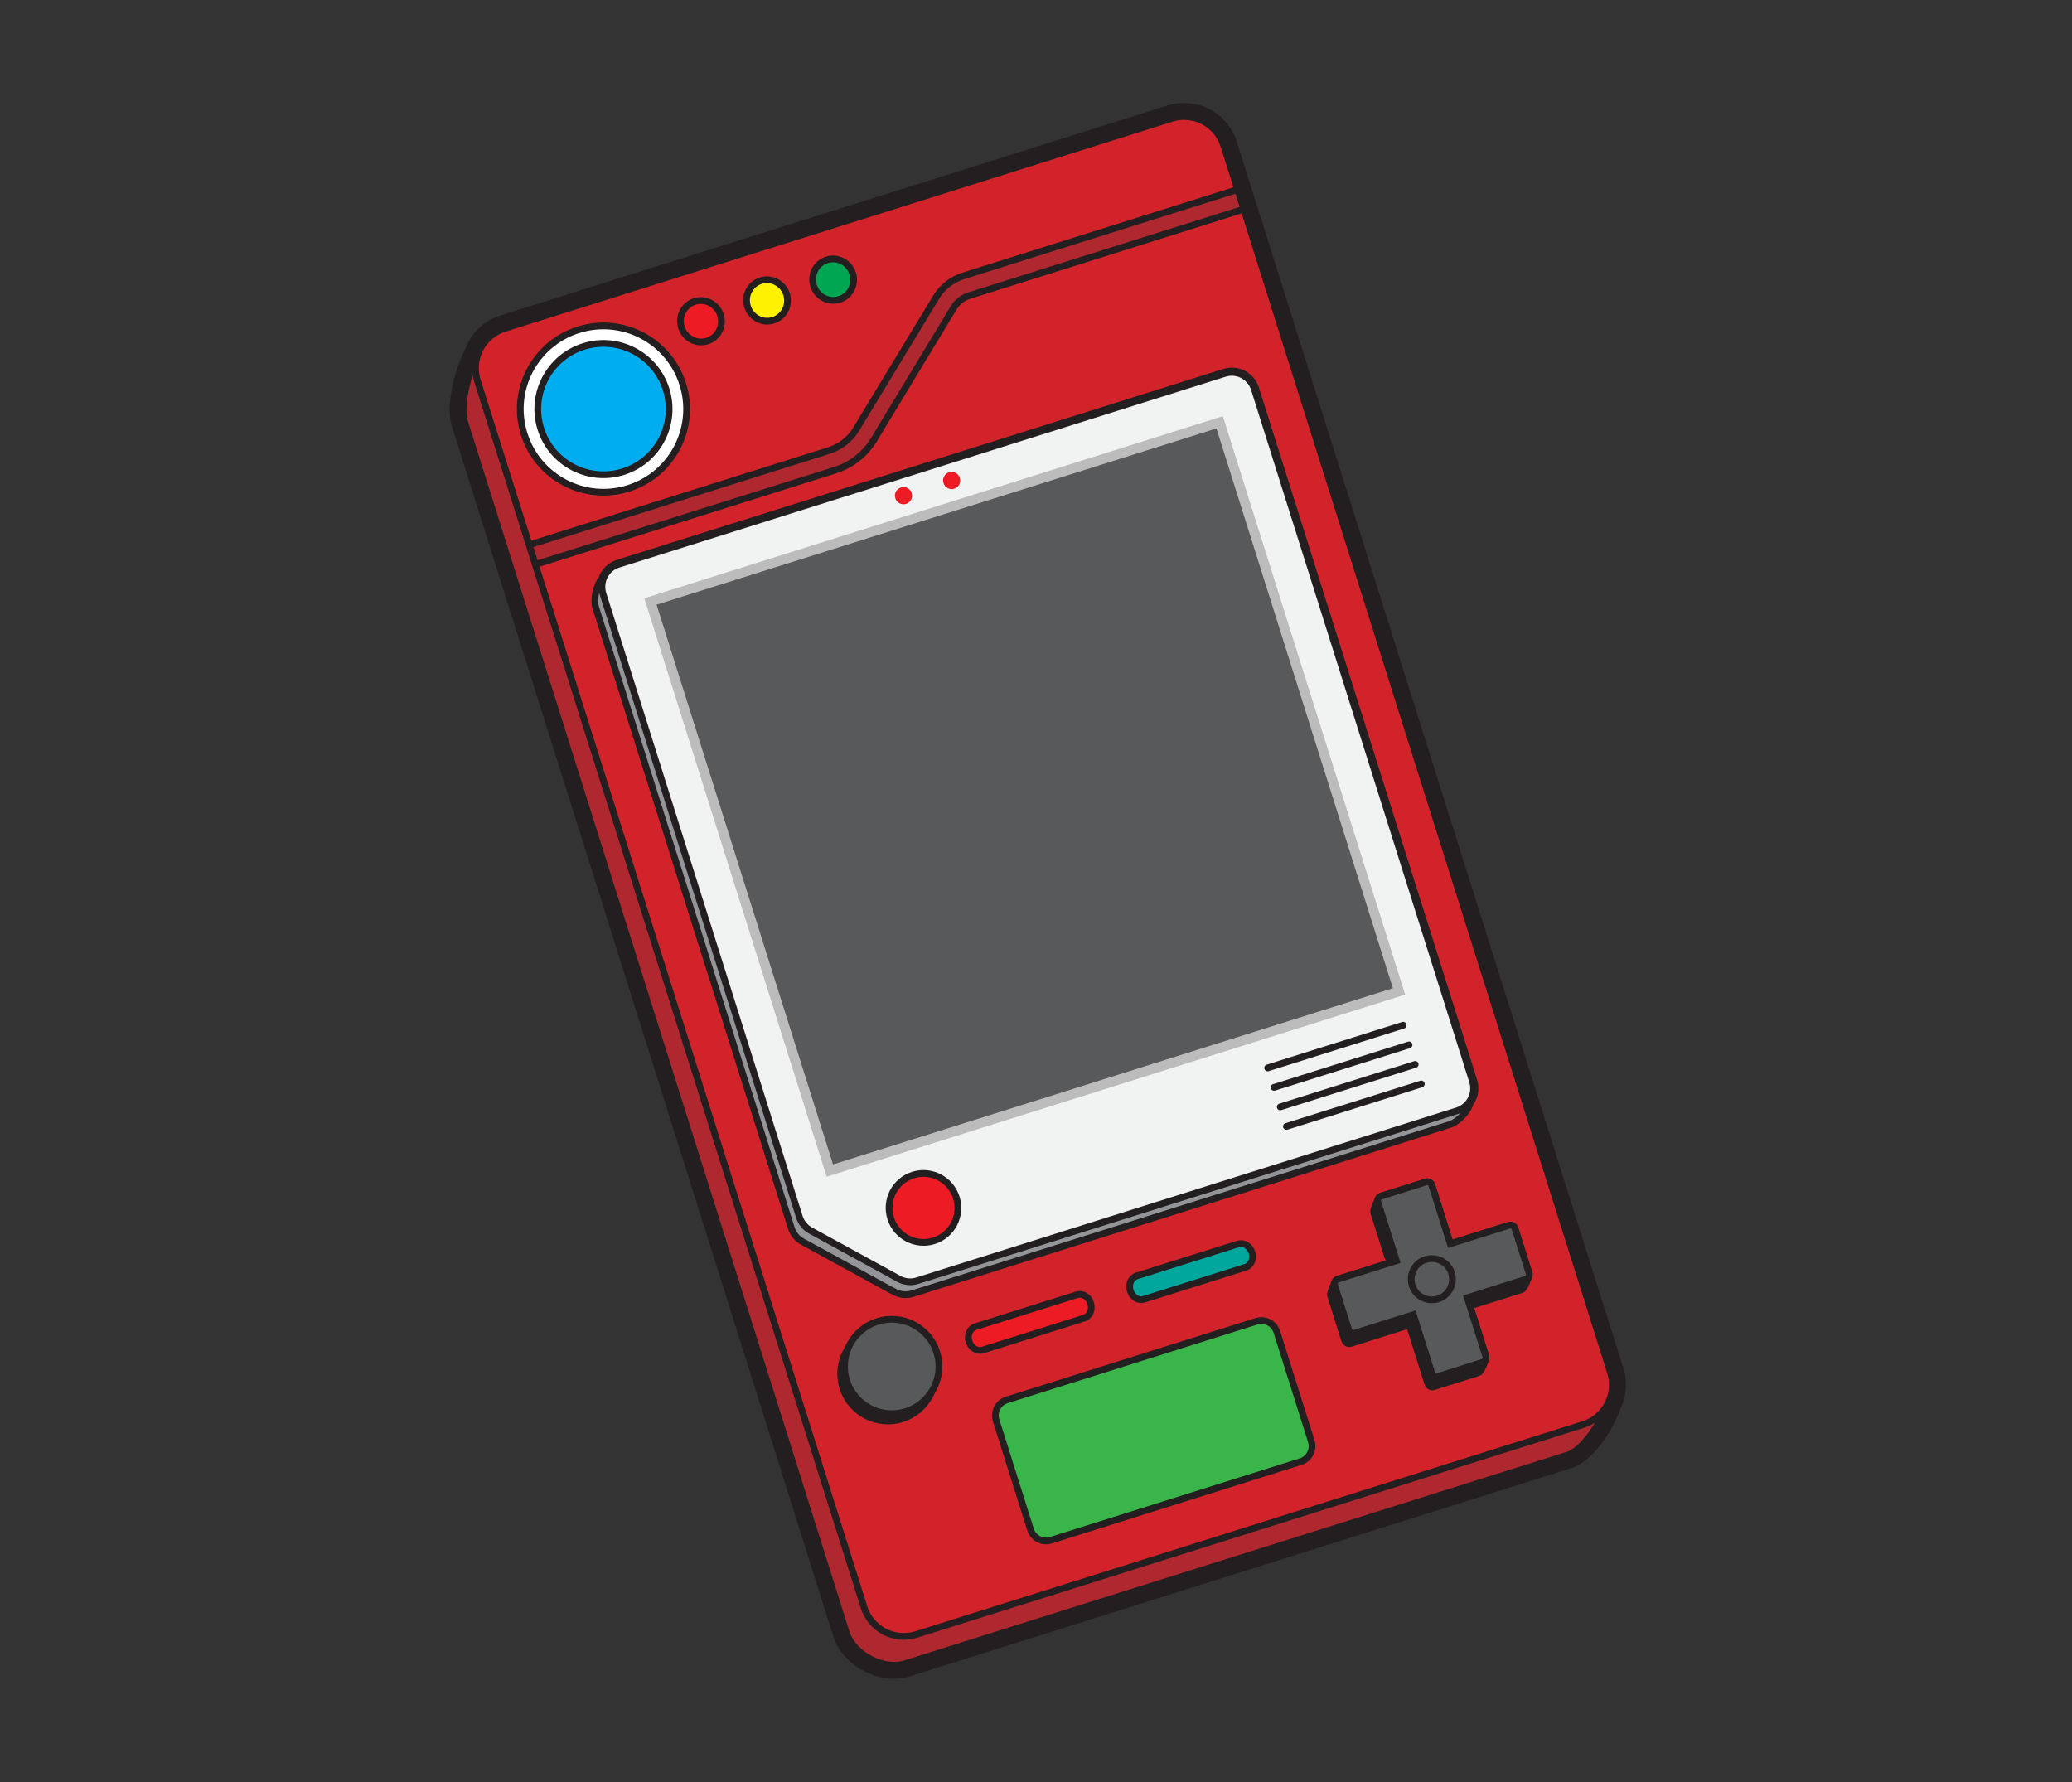 <svg width="615" height="529" viewBox="0 0 615 529" fill="none" xmlns="http://www.w3.org/2000/svg">
<rect x="0" y="0" width="615" height="529" fill="#333333" stroke="none"/>
<g clip-path="url(#clip0_192_36)">
<path d="M346.586 31.286L148.495 93.64C146.129 94.378 143.964 95.651 142.17 97.361C140.375 99.071 139 101.172 138.149 103.5C134.741 110.043 132.251 120.575 134.094 126.42L247.358 485.75C250.1 494.449 261.253 500.323 269.907 497.599L466.46 435.729C472.437 433.848 478.237 425.529 480.942 418.201C482.142 415.719 482.702 412.977 482.571 410.223C482.577 409.062 482.41 407.906 482.074 406.795L367.112 42.081C365.818 37.931 362.929 34.464 359.081 32.44C355.233 30.416 350.739 30.001 346.586 31.286Z" fill="#231F20"/>
<path d="M156.833 95.277L147.621 99.022C141.144 101.061 135.856 118.705 137.919 125.25L251.173 484.549C253.237 491.094 262.187 495.802 268.664 493.763L465.217 431.893C471.694 429.854 480.259 414.561 478.196 408.015L363.235 43.302C362.267 40.175 360.099 37.559 357.205 36.027C354.311 34.496 350.928 34.174 347.798 35.132" fill="#B0282F"/>
<path d="M156.833 95.277L147.621 99.022C141.144 101.061 135.856 118.705 137.919 125.25L251.173 484.549C253.237 491.094 262.187 495.802 268.664 493.763L465.217 431.893C471.694 429.854 480.259 414.561 478.196 408.015L363.235 43.302C362.267 40.175 360.099 37.559 357.205 36.027C354.311 34.496 350.928 34.174 347.798 35.132" stroke="#231F20" stroke-width="2" stroke-miterlimit="10"/>
<path d="M347.799 35.132L149.709 97.486C148.163 97.981 146.729 98.777 145.491 99.826C144.252 100.876 143.233 102.159 142.49 103.602C141.748 105.046 141.297 106.621 141.164 108.239C141.03 109.857 141.217 111.485 141.713 113.031L256.432 476.975C256.912 478.526 257.692 479.968 258.73 481.217C259.767 482.467 261.04 483.5 262.476 484.257C263.912 485.015 265.484 485.483 267.101 485.633C268.717 485.784 270.348 485.615 271.899 485.135L469.99 422.781C471.536 422.286 472.969 421.491 474.208 420.441C475.446 419.392 476.466 418.109 477.208 416.665C477.951 415.222 478.402 413.646 478.535 412.028C478.668 410.41 478.481 408.782 477.985 407.236L363.267 43.292C362.787 41.741 362.006 40.3 360.969 39.05C359.932 37.801 358.659 36.768 357.222 36.01C355.786 35.252 354.215 34.785 352.598 34.634C350.981 34.483 349.35 34.653 347.799 35.132Z" fill="#D2232A"/>
<path d="M186.533 144.95C199.534 140.858 206.753 127.002 202.655 114.003C198.558 101.004 184.696 93.784 171.695 97.876C158.693 101.969 151.475 115.824 155.572 128.824C159.67 141.823 173.531 149.043 186.533 144.95Z" fill="white" stroke="#231F20" stroke-width="2" stroke-miterlimit="10"/>
<path d="M184.971 139.997C195.237 136.766 200.936 125.826 197.701 115.563C194.465 105.299 183.521 99.599 173.256 102.83C162.991 106.061 157.292 117.001 160.527 127.264C163.762 137.527 174.706 143.228 184.971 139.997Z" fill="#00AEEF" stroke="#231F20" stroke-width="2" stroke-miterlimit="10"/>
<path d="M209.907 101.227C213.107 100.22 214.871 96.773 213.848 93.527C212.825 90.282 209.402 88.467 206.203 89.474C203.003 90.481 201.239 93.929 202.262 97.174C203.285 100.42 206.708 102.234 209.907 101.227Z" fill="#ED1C24" stroke="#231F20" stroke-width="2" stroke-miterlimit="10"/>
<path d="M229.52 95.052C232.719 94.045 234.484 90.598 233.461 87.352C232.438 84.107 229.015 82.292 225.815 83.299C222.616 84.306 220.852 87.754 221.875 90.999C222.898 94.245 226.321 96.059 229.52 95.052Z" fill="#FFF200" stroke="#231F20" stroke-width="2" stroke-miterlimit="10"/>
<path d="M249.133 88.877C252.332 87.87 254.096 84.423 253.073 81.177C252.05 77.932 248.627 76.117 245.428 77.124C242.228 78.131 240.464 81.579 241.487 84.824C242.51 88.07 245.933 89.884 249.133 88.877Z" fill="#00A651" stroke="#231F20" stroke-width="2" stroke-miterlimit="10"/>
<path d="M367.381 56.242L285.901 81.892C282.637 82.928 279.842 85.081 278.007 87.972L254.02 127.599C252.179 130.504 249.37 132.664 246.089 133.698L157.054 161.726L158.89 167.55L247.886 139.534C252.531 138.071 256.513 135.022 259.134 130.919L283.143 91.226C284.215 89.554 285.841 88.312 287.737 87.716L369.216 62.066L367.381 56.242Z" fill="#B0282F"/>
<path d="M157.054 161.728L246.051 133.711C249.332 132.677 252.141 130.517 253.982 127.612L278.007 87.972C279.85 85.069 282.66 82.912 285.94 81.881L367.382 56.242" stroke="#231F20" stroke-width="2" stroke-miterlimit="10"/>
<path d="M158.889 167.55L247.886 139.533C252.531 138.071 256.512 135.021 259.134 130.918L283.142 91.225C284.215 89.552 285.841 88.31 287.736 87.715L369.216 62.064" stroke="#231F20" stroke-width="2" stroke-miterlimit="10"/>
<path d="M372.925 392.164L298.819 415.491C298.208 415.683 297.642 415.994 297.152 416.407C296.663 416.82 296.26 417.326 295.968 417.895C295.675 418.464 295.499 419.086 295.448 419.725C295.398 420.363 295.475 421.005 295.674 421.613L305.858 453.921C306.043 454.534 306.349 455.104 306.756 455.598C307.163 456.092 307.664 456.501 308.231 456.8C308.797 457.099 309.417 457.283 310.055 457.341C310.692 457.399 311.335 457.329 311.946 457.137L386.052 433.81C386.663 433.618 387.229 433.307 387.718 432.894C388.208 432.481 388.611 431.976 388.903 431.406C389.195 430.837 389.372 430.215 389.422 429.577C389.473 428.938 389.396 428.296 389.196 427.688L379.012 395.38C378.827 394.767 378.522 394.197 378.115 393.703C377.707 393.209 377.206 392.8 376.64 392.501C376.074 392.202 375.454 392.018 374.816 391.96C374.178 391.902 373.535 391.972 372.925 392.164Z" fill="#39B54A" stroke="#231F20" stroke-width="2" stroke-miterlimit="10"/>
<path d="M277.517 408.969C278.193 401.26 272.488 394.461 264.773 393.783C257.058 393.106 250.257 398.806 249.581 406.515C248.905 414.224 254.61 421.023 262.325 421.701C270.04 422.378 276.842 416.678 277.517 408.969Z" fill="#231F20" stroke="#231F20" stroke-width="2" stroke-miterlimit="10"/>
<path d="M278.648 406.796C279.324 399.087 273.618 392.288 265.904 391.611C258.189 390.933 251.387 396.633 250.711 404.342C250.035 412.051 255.741 418.85 263.456 419.528C271.17 420.206 277.972 414.505 278.648 406.796Z" fill="#58595B" stroke="#231F20" stroke-width="2" stroke-miterlimit="10"/>
<path d="M291.716 400.684L321.799 391.213C323.461 390.69 324.323 388.728 323.712 386.789C323.101 384.85 321.317 383.754 319.617 384.29L289.533 393.76C287.872 394.283 287.01 396.246 287.619 398.177C288.227 400.108 290.054 401.207 291.716 400.684Z" fill="#ED1C24" stroke="#231F20" stroke-width="2" stroke-miterlimit="10"/>
<path d="M339.551 385.623L369.665 376.143C371.327 375.62 372.188 373.657 371.577 371.718C370.966 369.78 369.114 368.705 367.483 369.219L337.399 378.689C335.737 379.212 334.876 381.175 335.484 383.106C336.093 385.037 337.889 386.146 339.551 385.623Z" fill="#00A79D" stroke="#231F20" stroke-width="2" stroke-miterlimit="10"/>
<path d="M447.895 363.667L430.47 369.152L424.981 351.738C424.869 351.384 424.622 351.089 424.294 350.917C423.965 350.745 423.582 350.709 423.228 350.819L409.888 355.018C409.118 355.26 407.507 359.107 407.737 359.838L412.46 374.821L397.073 379.664C396.304 379.907 394.684 383.756 394.917 384.494L399.119 397.824C399.231 398.179 399.479 398.475 399.809 398.647C400.14 398.819 400.524 398.853 400.879 398.741L418.305 393.256L423.794 410.671C423.907 411.022 424.154 411.315 424.482 411.486C424.81 411.657 425.191 411.691 425.544 411.582L438.884 407.383C439.654 407.141 441.268 403.302 441.035 402.563L436.315 387.587L451.701 382.744C452.471 382.502 454.093 378.66 453.86 377.922L449.656 364.584C449.544 364.229 449.295 363.933 448.965 363.761C448.635 363.589 448.25 363.555 447.895 363.667Z" fill="#231F20" stroke="#231F20" stroke-width="2" stroke-miterlimit="10"/>
<path d="M447.895 363.667L430.47 369.152L424.981 351.738C424.87 351.384 424.623 351.089 424.294 350.917C423.966 350.745 423.582 350.709 423.228 350.819L409.888 355.018C409.712 355.073 409.549 355.162 409.408 355.281C409.267 355.399 409.15 355.544 409.065 355.708C408.98 355.871 408.928 356.05 408.912 356.233C408.896 356.417 408.916 356.602 408.971 356.777L414.46 374.192L397.043 379.674C396.688 379.786 396.392 380.034 396.22 380.364C396.048 380.694 396.014 381.079 396.126 381.434L400.33 394.771C400.386 394.947 400.475 395.11 400.593 395.25C400.712 395.391 400.857 395.507 401.02 395.592C401.184 395.676 401.362 395.727 401.545 395.743C401.729 395.758 401.913 395.737 402.088 395.681L419.506 390.198L424.998 407.62C425.053 407.796 425.142 407.959 425.261 408.1C425.379 408.241 425.524 408.358 425.688 408.443C425.851 408.528 426.03 408.58 426.214 408.597C426.397 408.613 426.582 408.592 426.758 408.537L440.098 404.338C440.451 404.225 440.745 403.976 440.915 403.647C441.086 403.318 441.119 402.934 441.007 402.581L435.516 385.159L452.941 379.674C453.117 379.62 453.28 379.531 453.421 379.414C453.563 379.296 453.68 379.152 453.765 378.989C453.85 378.826 453.903 378.648 453.919 378.465C453.936 378.282 453.915 378.097 453.86 377.922L449.656 364.584C449.544 364.229 449.296 363.933 448.966 363.761C448.635 363.589 448.251 363.556 447.895 363.667Z" fill="#58595B" stroke="#231F20" stroke-width="2" stroke-miterlimit="10"/>
<path d="M426.836 385.524C430.065 384.507 431.858 381.066 430.84 377.837C429.822 374.609 426.38 372.816 423.15 373.832C419.921 374.848 418.129 378.29 419.146 381.518C420.164 384.747 423.607 386.54 426.836 385.524Z" fill="#58595B" stroke="#231F20" stroke-width="2" stroke-miterlimit="10"/>
<path d="M363.387 110.457L183.366 167.122C182.253 167.474 181.239 168.085 180.409 168.905C179.578 169.725 178.953 170.731 178.587 171.839C177.001 173.623 176.075 177.956 176.846 180.402L234.87 364.48C235.43 366.253 236.668 367.733 238.315 368.596L264.537 382.942L264.833 383.077L265.556 383.466C266.37 383.895 267.26 384.158 268.176 384.239C269.091 384.321 270.014 384.221 270.891 383.943L430.378 333.741C432.817 332.974 435.83 329.734 436.373 327.407C437.063 326.468 437.523 325.379 437.714 324.229C437.906 323.079 437.823 321.9 437.474 320.787L372.703 115.303C372.41 114.373 371.936 113.51 371.309 112.763C370.682 112.016 369.914 111.4 369.049 110.95C368.184 110.5 367.239 110.225 366.267 110.14C365.295 110.055 364.317 110.163 363.387 110.457Z" fill="#939598" stroke="#231F20" stroke-width="2" stroke-miterlimit="10"/>
<path d="M363.511 110.849L183.49 167.514C181.734 168.085 180.274 169.327 179.43 170.969C178.585 172.611 178.424 174.52 178.981 176.281L237.267 361.19C237.543 362.067 237.989 362.881 238.579 363.586C239.17 364.29 239.894 364.872 240.709 365.297L266.933 379.651C267.748 380.076 268.638 380.336 269.553 380.416C270.468 380.497 271.389 380.396 272.265 380.12L432.491 329.686C434.262 329.126 435.739 327.887 436.596 326.239C437.453 324.592 437.62 322.671 437.062 320.9L372.296 115.431C371.737 113.66 370.498 112.182 368.851 111.323C367.204 110.464 365.283 110.294 363.511 110.849Z" fill="#F1F2F2" stroke="#231F20" stroke-width="2" stroke-miterlimit="10"/>
<path d="M277.181 368.275C282.56 366.582 285.543 360.839 283.844 355.449C282.145 350.058 276.406 347.06 271.027 348.753C265.648 350.447 262.665 356.189 264.364 361.58C266.064 366.971 271.802 369.968 277.181 368.275Z" fill="#ED1C24" stroke="#231F20" stroke-width="2" stroke-miterlimit="10"/>
<path d="M376.556 317.922L416.781 305.257C417.036 305.177 417.249 304.999 417.373 304.761C417.496 304.524 417.52 304.248 417.44 303.993C417.36 303.738 417.181 303.525 416.944 303.401C416.707 303.278 416.43 303.253 416.175 303.334L375.95 315.998C375.824 316.039 375.707 316.104 375.606 316.191C375.506 316.277 375.423 316.383 375.364 316.502C375.304 316.62 375.269 316.75 375.26 316.882C375.251 317.015 375.269 317.147 375.312 317.273C375.391 317.524 375.566 317.733 375.8 317.855C376.033 317.977 376.305 318.001 376.556 317.922Z" fill="#231F20"/>
<path d="M419.832 314.939L379.607 327.603C379.375 327.7 379.187 327.88 379.081 328.109C378.975 328.337 378.958 328.597 379.033 328.837C379.109 329.077 379.272 329.281 379.49 329.407C379.708 329.533 379.965 329.573 380.211 329.519L420.436 316.855C420.669 316.758 420.857 316.578 420.963 316.35C421.069 316.121 421.086 315.862 421.01 315.621C420.934 315.381 420.772 315.178 420.554 315.052C420.336 314.925 420.078 314.885 419.832 314.939Z" fill="#231F20"/>
<path d="M421.66 320.738L381.435 333.402C381.202 333.499 381.014 333.679 380.908 333.908C380.802 334.136 380.785 334.396 380.861 334.636C380.936 334.876 381.099 335.079 381.317 335.206C381.535 335.332 381.792 335.372 382.038 335.318L422.264 322.654C422.496 322.557 422.684 322.377 422.79 322.149C422.896 321.92 422.913 321.66 422.838 321.42C422.762 321.18 422.599 320.977 422.381 320.851C422.163 320.724 421.906 320.684 421.66 320.738Z" fill="#231F20"/>
<path d="M418.005 309.14L377.78 321.805C377.547 321.901 377.36 322.082 377.253 322.31C377.147 322.538 377.13 322.798 377.206 323.038C377.282 323.278 377.444 323.482 377.662 323.608C377.88 323.734 378.138 323.774 378.384 323.72L418.609 311.056C418.841 310.959 419.029 310.779 419.135 310.551C419.242 310.322 419.258 310.063 419.183 309.822C419.107 309.582 418.944 309.379 418.726 309.253C418.508 309.127 418.251 309.086 418.005 309.14Z" fill="#231F20"/>
<path d="M268.938 149.554C270.281 149.131 271.025 147.697 270.601 146.35C270.176 145.004 268.744 144.255 267.401 144.677C266.058 145.1 265.314 146.534 265.739 147.881C266.163 149.227 267.596 149.976 268.938 149.554Z" fill="#ED1C24"/>
<path d="M283.234 145.053C284.577 144.63 285.321 143.196 284.897 141.849C284.472 140.502 283.04 139.753 281.697 140.176C280.354 140.599 279.61 142.033 280.035 143.38C280.459 144.726 281.892 145.475 283.234 145.053Z" fill="#ED1C24"/>
<path d="M347.799 35.132L149.709 97.486C148.163 97.981 146.729 98.777 145.491 99.826C144.252 100.876 143.233 102.159 142.49 103.602C141.748 105.046 141.297 106.621 141.164 108.239C141.03 109.857 141.217 111.485 141.713 113.031L256.432 476.975C256.912 478.526 257.692 479.968 258.73 481.217C259.767 482.467 261.04 483.5 262.476 484.257C263.912 485.015 265.484 485.483 267.101 485.633C268.717 485.784 270.348 485.615 271.899 485.135L469.99 422.781C471.536 422.286 472.969 421.491 474.208 420.441C475.446 419.392 476.466 418.109 477.208 416.665C477.951 415.222 478.402 413.646 478.535 412.028C478.668 410.41 478.481 408.782 477.985 407.236L363.267 43.292C362.787 41.741 362.006 40.3 360.969 39.05C359.932 37.801 358.659 36.768 357.222 36.01C355.786 35.252 354.215 34.785 352.598 34.634C350.981 34.483 349.35 34.653 347.799 35.132Z" stroke="#231F20" stroke-width="2" stroke-miterlimit="10"/>
<path opacity="0.25" d="M362.958 123.52L191.244 177.571L245.36 349.252L417.074 295.201L362.958 123.52Z" fill="#231F20"/>
<path d="M361.061 127.161L194.886 179.468L247.256 345.611L413.431 293.304L361.061 127.161Z" fill="#58595B"/>
</g>
<defs>
<clipPath id="clip0_192_36">
<rect width="615" height="529" fill="white"/>
</clipPath>
</defs>
</svg>
